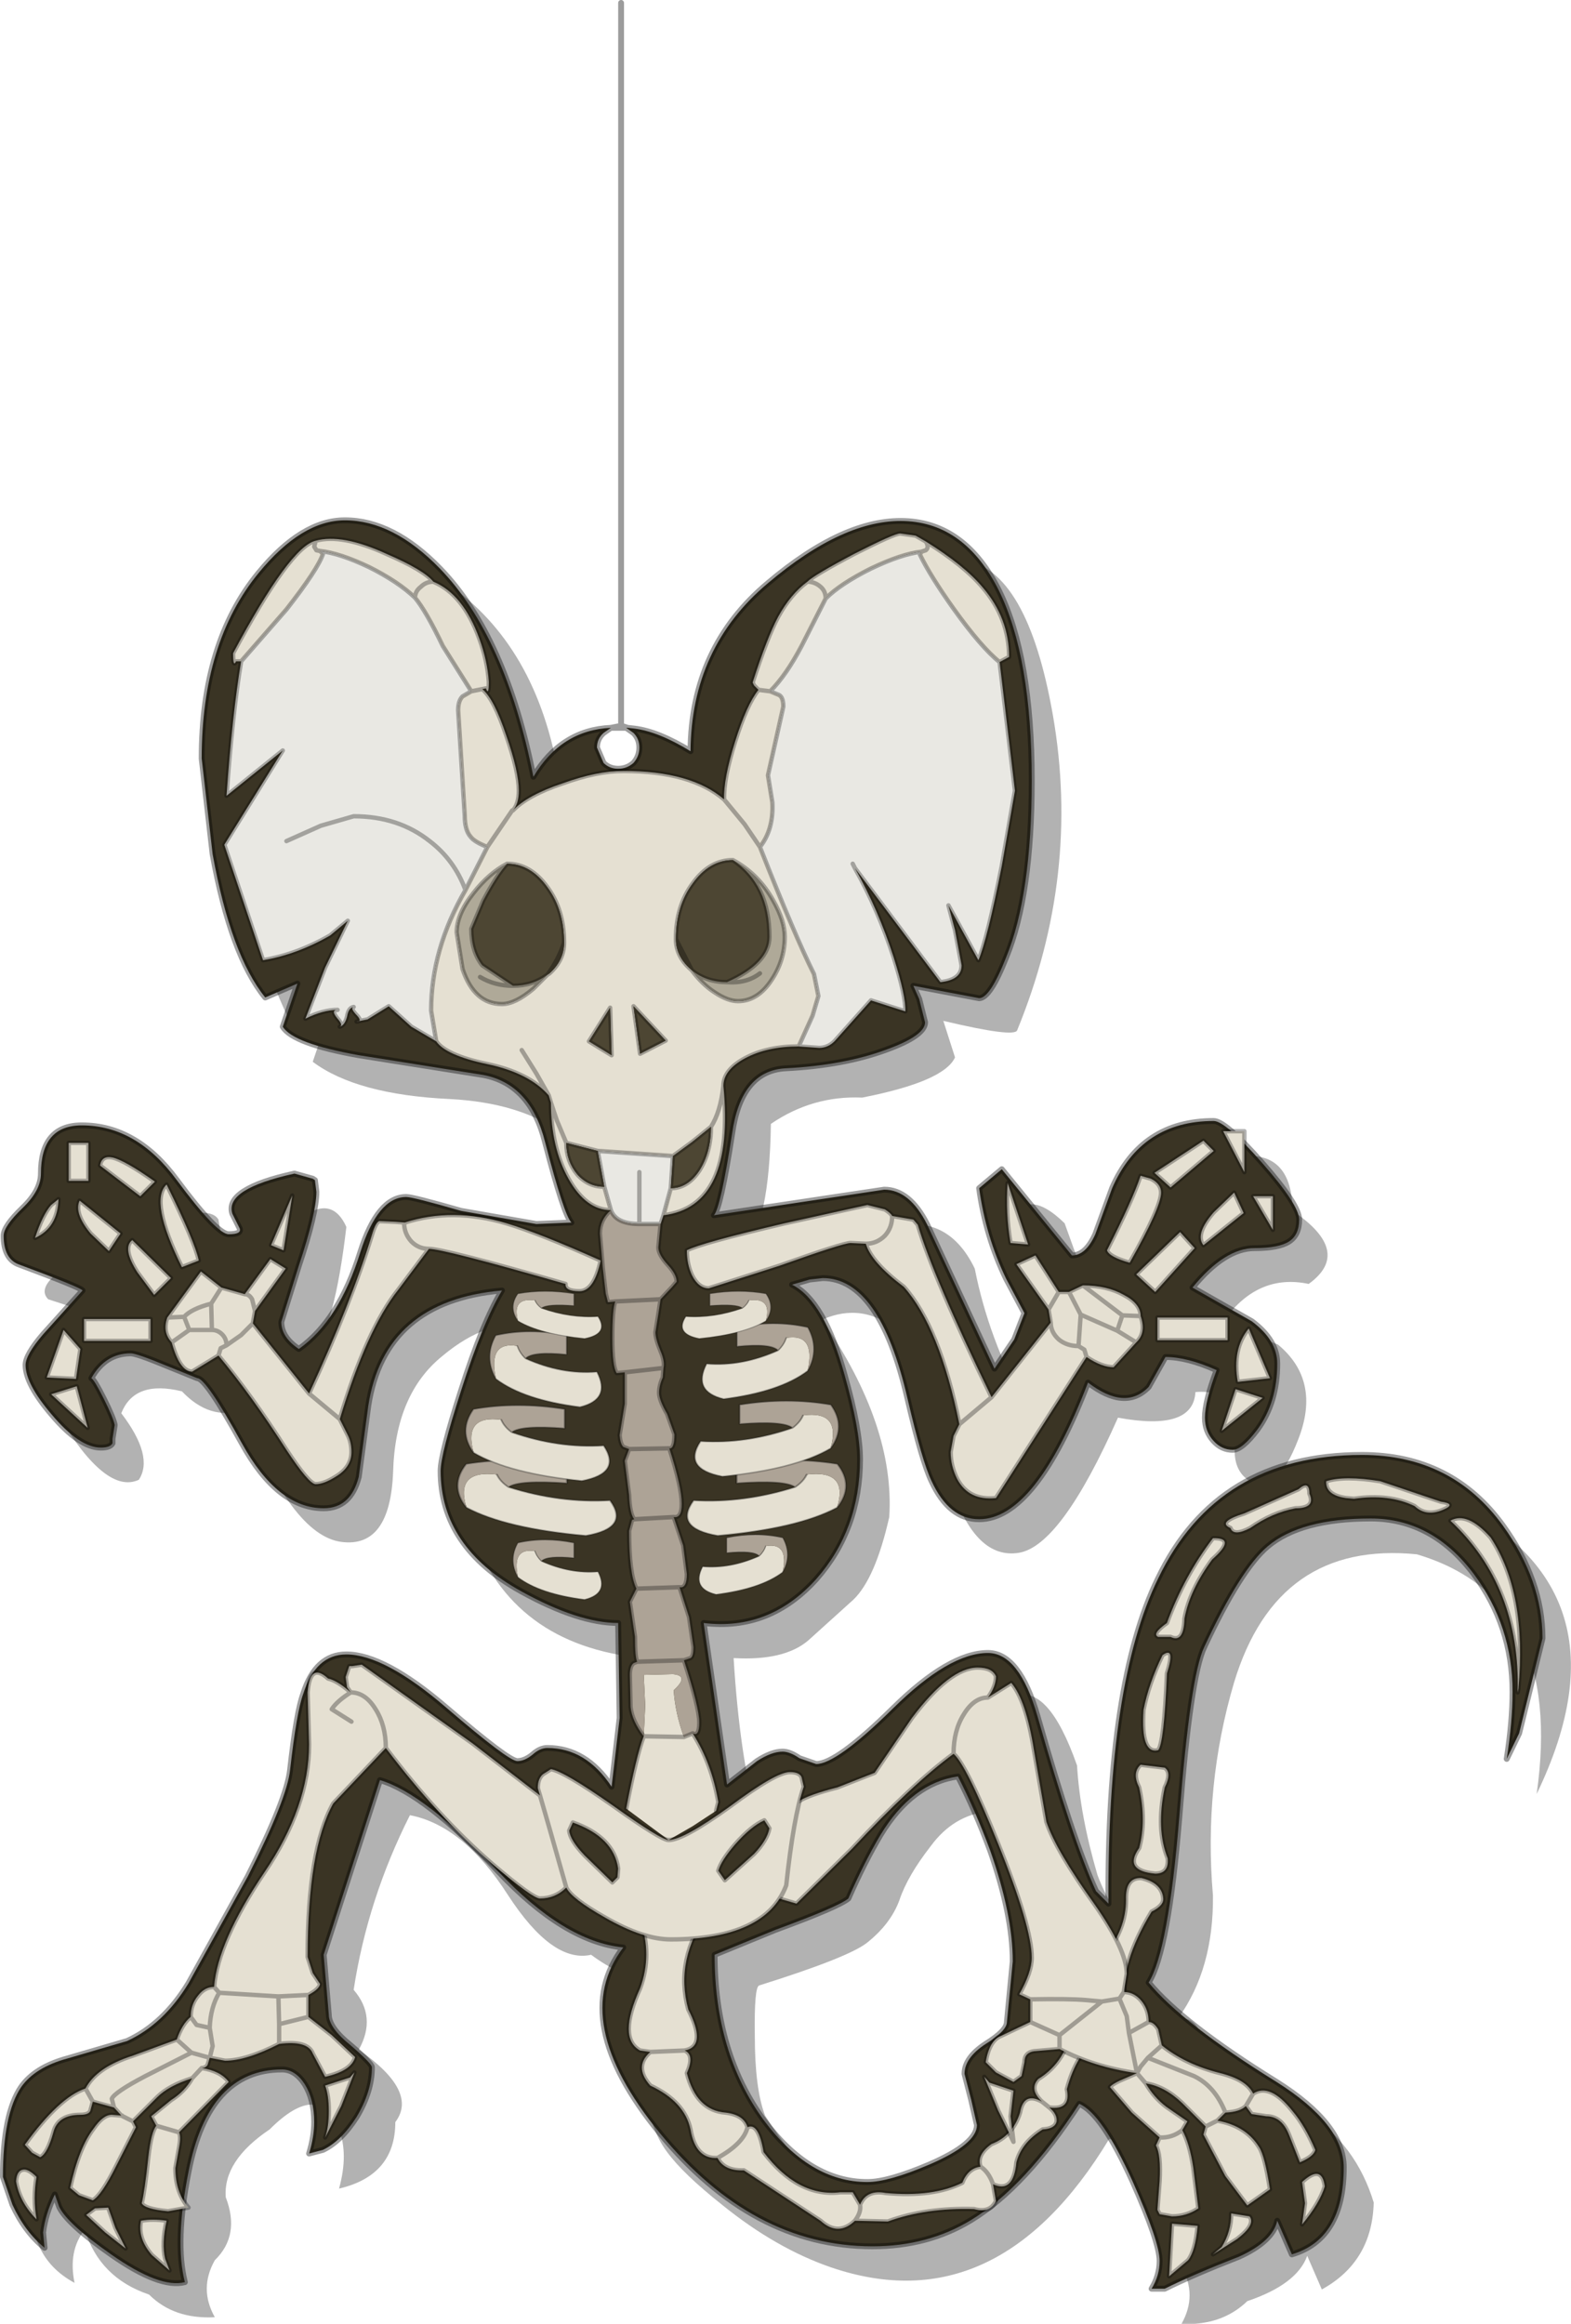 <?xml version="1.0" encoding="UTF-8" standalone="no"?>
<svg xmlns:xlink="http://www.w3.org/1999/xlink" height="159.0px" width="107.5px" xmlns="http://www.w3.org/2000/svg">
  <g transform="matrix(1.0, 0.0, 0.0, 1.0, 42.15, 0.2)">
    <use height="159.0" transform="matrix(1.0, 0.0, 0.0, 1.0, -42.15, -0.2)" width="107.5" xlink:href="#decoration38-shape0"/>
    <use height="15.65" transform="matrix(0.337, 0.0, 0.0, 0.337, -8.7, 90.85)" width="23.0" xlink:href="#decoration38-sprite0"/>
    <use height="15.65" transform="matrix(0.479, 0.0, 0.0, 0.337, -10.922, 99.65)" width="23.0" xlink:href="#decoration38-sprite0"/>
    <use height="15.65" transform="matrix(0.434, 0.0, 0.0, 0.337, -10.365, 95.9)" width="23.0" xlink:href="#decoration38-sprite0"/>
    <use height="15.65" transform="matrix(0.267, 0.0, 0.0, 0.267, -7.09, 105.11)" width="23.0" xlink:href="#decoration38-sprite0"/>
    <use height="15.65" transform="matrix(-0.337, 0.0, 0.0, 0.337, 13.601, 90.299)" width="23.0" xlink:href="#decoration38-sprite0"/>
    <use height="15.65" transform="matrix(-0.479, 0.0, 0.0, 0.337, 15.822, 99.65)" width="23.0" xlink:href="#decoration38-sprite0"/>
    <use height="15.65" transform="matrix(-0.434, 0.0, 0.0, 0.337, 15.315, 95.6)" width="23.0" xlink:href="#decoration38-sprite0"/>
    <use height="15.65" transform="matrix(-0.267, 0.0, 0.0, 0.267, 11.79, 104.76)" width="23.0" xlink:href="#decoration38-sprite0"/>
    <use height="15.65" transform="matrix(0.267, 0.0, 0.0, 0.211, -7.09, 88.118)" width="23.0" xlink:href="#decoration38-sprite0"/>
    <use height="15.65" transform="matrix(-0.267, 0.0, 0.0, 0.211, 10.64, 88.118)" width="23.0" xlink:href="#decoration38-sprite0"/>
    <use height="41.75" transform="matrix(1.0, 0.0, 0.0, 1.0, -41.2, 113.55)" width="54.2" xlink:href="#decoration38-shape2"/>
  </g>
  <defs>
    <g id="decoration38-shape0" transform="matrix(1.0, 0.0, 0.0, 1.0, 42.15, 0.2)">
      <path d="M14.0 41.05 Q17.8 37.25 23.75 38.1 28.15 38.75 29.9 48.75 31.8 59.7 27.45 70.3 27.25 70.8 22.4 69.65 L23.2 72.15 Q22.45 73.8 16.85 74.9 13.45 74.75 10.6 76.7 10.5 83.6 8.75 85.35 14.1 85.15 18.35 83.9 22.6 82.55 24.55 86.6 25.5 91.4 27.95 95.85 29.3 95.25 30.0 92.05 27.7 90.35 26.9 83.5 28.05 80.9 30.7 83.5 L32.25 87.8 Q34.9 89.05 35.65 82.95 37.25 80.25 41.9 79.05 L42.05 79.0 42.95 78.9 Q46.25 78.65 46.3 82.65 50.45 85.45 47.4 87.65 43.85 86.9 41.5 90.3 L45.3 91.8 Q48.25 94.25 46.7 98.25 45.15 102.3 43.3 101.1 41.45 99.85 43.15 95.95 41.2 94.9 39.65 95.05 39.5 97.75 34.35 96.8 30.45 105.6 27.55 106.05 24.65 106.5 23.0 101.7 22.75 96.7 19.35 90.9 16.9 88.85 14.1 90.1 19.1 97.35 18.7 103.6 17.75 107.8 16.25 109.25 L13.15 112.05 Q11.5 113.45 8.05 113.25 8.45 119.85 9.65 124.3 11.6 127.65 18.2 122.25 24.8 116.85 27.2 115.9 29.55 114.9 31.55 120.6 31.75 124.0 32.95 128.1 33.95 130.75 35.75 132.45 35.25 117.95 39.7 109.55 44.0 100.25 55.9 101.95 70.05 107.95 63.0 122.55 64.9 109.15 54.8 106.15 45.25 105.2 42.3 114.9 40.2 122.0 40.85 129.5 40.9 134.5 38.5 137.85 40.1 137.9 40.2 140.05 41.55 142.0 44.2 142.9 L47.3 144.35 Q50.65 146.55 51.85 150.5 51.75 154.55 48.3 156.45 L47.3 154.15 Q46.6 156.1 43.2 157.25 41.75 158.65 39.6 158.8 L38.7 158.8 Q39.8 156.85 38.7 154.9 36.95 153.2 37.95 150.6 36.05 146.7 33.75 146.15 26.1 158.8 14.75 154.95 10.95 153.65 7.25 150.65 4.6 148.55 3.5 147.05 0.95 143.65 2.55 135.45 0.3 135.05 -1.7 133.55 -4.35 134.15 -7.4 129.45 -10.45 124.7 -14.1 124.0 -17.0 129.75 -17.95 135.95 -16.35 137.8 -17.6 140.05 -13.5 142.9 -15.1 145.0 -15.1 148.65 -18.95 149.55 -18.3 147.2 -18.95 145.5 -20.3 142.1 -23.7 145.5 -26.9 147.65 -26.7 150.15 -25.7 152.75 -27.45 154.45 -28.55 156.4 -27.45 158.35 -30.25 158.5 -31.95 156.8 -35.35 155.65 -36.35 152.35 -37.5 153.8 -37.05 156.0 -40.55 154.1 -39.85 149.5 -39.25 148.0 -32.35 141.35 -25.25 134.4 -23.7 131.5 -19.35 123.3 -20.3 120.15 -19.5 114.0 -13.9 115.75 -4.9 123.95 -4.25 122.4 -2.0 120.35 1.75 124.45 2.75 119.25 1.8 113.25 -7.15 112.35 -9.9 104.55 -10.6 97.65 -5.75 90.5 -8.75 89.95 -11.9 92.6 -15.1 95.2 -15.25 100.5 -15.45 105.75 -18.8 105.3 -22.2 104.85 -25.55 96.3 -27.8 97.0 -29.7 95.0 -32.95 94.2 -33.85 96.5 -31.6 99.45 -32.65 101.05 -34.9 102.1 -38.15 96.65 -39.05 94.5 -36.85 92.1 -33.5 90.9 -34.85 90.0 L-38.85 88.7 Q-40.2 87.35 -34.1 84.6 -28.0 81.85 -27.2 83.25 -26.7 87.0 -23.8 86.6 L-22.25 83.75 Q-19.6 81.2 -18.45 83.75 -19.25 90.65 -20.85 92.65 -20.25 94.8 -19.15 94.45 -16.35 92.05 -15.1 86.85 -14.15 82.85 -10.1 84.55 -6.05 86.2 -1.0 85.85 -4.0 83.1 -3.75 77.3 -6.6 75.25 -11.35 75.0 -17.75 74.7 -20.75 72.45 L-19.75 69.5 -21.95 70.45 Q-24.95 64.45 -26.0 57.45 -28.05 43.4 -18.25 38.2 -15.1 36.55 -10.1 40.85 -4.5 45.7 -3.6 55.35 -3.15 54.8 -0.25 53.25 L2.3 51.9 2.45 51.85 Q5.75 51.9 8.45 54.9 10.1 44.95 14.0 41.05 M9.8 135.65 Q9.45 135.75 9.5 139.1 9.5 142.7 10.2 144.55 17.8 156.55 26.75 147.6 26.45 146.85 26.25 145.25 26.05 143.25 26.55 142.55 L27.65 139.7 Q28.6 137.1 29.2 136.4 28.55 129.1 25.45 123.75 23.1 124.0 21.55 126.1 19.95 128.15 19.4 129.8 18.8 131.45 17.15 132.75 15.85 133.75 9.8 135.65" fill="#000000" fill-opacity="0.302" fill-rule="evenodd" stroke="none"/>
      <path d="M0.8 49.6 L1.25 49.65 Q2.9 49.85 5.1 51.2 5.15 44.1 10.4 39.7 15.6 35.3 19.75 35.45 23.9 35.6 26.2 40.2 28.45 44.75 28.45 53.2 28.45 61.05 26.7 65.3 25.6 68.1 24.85 68.1 L20.35 67.25 20.75 68.15 21.15 69.75 Q21.15 70.65 18.55 71.6 15.6 72.7 11.55 72.9 8.55 73.1 7.95 77.35 7.15 82.5 6.7 82.95 L18.35 81.2 Q20.1 81.2 21.3 83.6 L25.9 93.45 27.25 91.45 27.95 89.65 26.7 87.3 Q25.3 84.4 24.85 81.1 L26.4 79.8 31.2 85.7 Q32.15 85.7 32.8 84.25 L33.95 81.1 Q35.95 76.5 40.9 76.5 41.7 76.5 44.2 79.35 46.75 82.25 46.75 83.25 46.75 84.3 46.05 84.75 45.35 85.2 43.7 85.2 41.65 85.2 39.45 87.9 L43.5 90.2 Q45.25 91.5 45.25 93.1 45.25 95.75 43.9 97.6 42.85 99.0 42.2 99.0 41.45 99.0 40.9 98.4 40.3 97.75 40.3 96.8 40.3 95.7 41.1 93.55 39.1 92.65 37.6 92.65 L36.45 94.7 Q34.85 96.35 32.3 94.4 28.7 103.75 24.85 103.75 22.8 103.75 21.6 101.15 20.95 99.8 19.95 95.5 18.05 87.25 14.15 87.25 L13.25 87.35 12.05 87.7 Q14.25 88.8 15.65 93.9 16.7 97.6 16.7 99.65 16.7 104.45 13.7 107.85 10.5 111.4 6.0 110.85 L7.6 121.9 9.65 120.3 Q10.65 119.65 11.4 119.65 11.9 119.65 12.55 120.1 L13.7 120.5 Q15.1 120.5 18.95 116.7 22.8 112.9 25.45 112.9 27.6 112.9 28.85 117.25 31.25 125.7 32.85 129.2 L33.7 130.05 Q33.6 114.95 37.1 107.8 41.15 99.35 51.05 99.35 57.2 99.35 60.7 104.2 63.4 107.95 63.4 111.9 L61.8 118.4 60.95 120.15 Q61.35 117.6 61.35 115.55 61.35 111.05 58.7 107.5 55.85 103.7 51.65 103.7 46.85 103.7 44.6 105.6 42.75 107.15 40.25 112.5 39.3 114.5 38.55 124.1 37.8 133.3 36.45 135.45 38.75 138.25 45.2 142.25 49.8 145.15 49.8 148.1 49.8 153.0 46.25 154.05 L45.25 151.75 Q44.95 153.15 42.65 154.2 39.45 155.45 37.55 156.4 L36.65 156.4 Q37.2 155.5 37.2 154.5 37.2 153.2 35.35 149.05 33.25 144.4 31.7 143.75 28.0 149.45 24.3 151.7 21.35 153.5 17.55 153.5 9.35 153.5 3.0 145.75 -3.3 138.05 0.5 133.05 -3.55 132.65 -8.1 127.8 -13.1 122.5 -16.15 121.6 L-20.0 133.55 -19.65 137.65 Q-19.65 138.55 -18.15 139.75 -16.7 141.0 -16.7 141.25 -16.7 142.9 -17.75 144.65 -18.8 146.3 -20.05 146.9 L-21.0 147.15 Q-20.65 146.0 -20.65 145.0 -20.65 143.45 -21.3 142.4 -21.95 141.4 -22.85 141.4 -27.9 141.4 -29.25 148.4 -30.2 153.2 -29.5 155.95 -31.2 156.4 -34.55 154.05 -37.55 151.95 -38.1 150.8 L-38.4 149.95 Q-39.05 151.3 -39.2 152.55 L-39.1 153.6 Q-40.45 152.5 -41.3 150.65 L-41.95 148.75 Q-41.95 144.45 -40.7 142.6 -39.75 141.25 -37.55 140.65 L-33.45 139.45 Q-30.95 138.3 -29.25 135.5 L-25.2 128.2 Q-22.5 122.85 -22.3 120.9 -21.85 116.9 -21.4 115.7 -20.55 113.0 -18.45 113.0 -15.85 113.0 -11.6 116.65 -7.35 120.3 -6.75 120.3 -6.25 120.3 -5.7 119.85 -5.2 119.4 -4.7 119.4 -2.05 119.4 -0.3 122.05 L0.25 117.35 0.15 110.85 Q-2.55 110.85 -6.45 108.7 -12.0 105.65 -12.0 100.45 -12.0 99.3 -10.6 94.95 -9.1 90.25 -7.8 88.1 -15.85 88.8 -16.95 96.0 L-17.6 100.85 Q-18.15 103.0 -20.0 103.0 -23.15 103.0 -25.6 98.55 -28.05 94.1 -28.65 94.1 L-30.75 93.25 Q-32.8 92.4 -33.2 92.4 -34.95 92.4 -35.9 94.1 -35.7 94.2 -35.05 95.5 -34.4 96.8 -34.3 97.3 L-34.45 98.25 -34.45 98.55 Q-34.6 98.85 -35.25 98.85 -36.7 98.85 -38.6 96.6 -40.4 94.5 -40.4 93.2 -40.4 92.5 -39.2 91.1 L-36.5 88.1 Q-36.6 87.9 -40.9 86.3 -41.9 85.9 -41.9 84.35 -41.9 83.7 -40.6 82.45 -39.35 81.25 -39.35 80.1 -39.35 76.8 -36.55 76.8 -32.8 76.8 -30.05 80.55 -27.3 84.25 -26.5 84.25 -25.6 84.25 -25.75 83.85 L-26.25 82.85 Q-26.8 81.15 -22.0 80.1 L-20.75 80.45 -20.6 80.55 -20.5 81.35 Q-20.5 82.8 -21.7 86.4 L-22.9 90.25 Q-22.9 91.3 -21.7 92.1 -18.95 90.15 -17.5 85.5 -16.3 81.7 -14.35 81.7 -13.9 81.7 -10.6 82.65 L-5.45 83.55 -3.05 83.45 Q-3.55 82.95 -4.85 77.95 -5.85 73.95 -9.1 73.35 L-17.6 72.0 Q-22.1 71.2 -22.8 70.05 L-21.8 67.1 -24.0 68.05 Q-26.35 65.15 -27.6 58.25 L-28.35 51.7 Q-28.35 43.75 -24.45 39.0 -21.5 35.4 -18.55 35.4 -15.25 35.4 -12.05 38.7 -7.55 43.35 -5.65 52.95 -3.75 49.75 -0.35 49.6 L-0.85 49.95 Q-1.3 50.35 -1.3 50.95 L-0.85 52.0 Q-0.45 52.4 0.15 52.4 0.75 52.4 1.2 52.0 1.6 51.55 1.6 50.95 1.6 50.35 1.2 49.95 L0.7 49.6 0.8 49.6 M18.1 125.35 Q17.0 127.2 15.9 129.7 15.25 130.25 10.9 131.85 L6.75 133.55 Q6.75 140.25 10.1 144.85 13.25 149.1 17.2 149.1 18.65 149.1 21.45 147.9 24.7 146.5 24.7 145.2 L24.3 143.45 23.85 141.7 Q23.85 140.6 25.3 139.65 26.75 138.75 26.75 138.15 L27.15 134.0 Q27.15 130.8 25.6 126.4 24.6 123.7 23.4 121.35 20.25 121.8 18.1 125.35" fill="#3a3424" fill-rule="evenodd" stroke="none"/>
      <path d="M0.8 49.6 L1.25 49.65 Q2.9 49.85 5.1 51.2 5.15 44.1 10.4 39.7 15.6 35.3 19.75 35.45 23.9 35.6 26.2 40.2 28.45 44.75 28.45 53.2 28.45 61.05 26.7 65.3 25.6 68.1 24.85 68.1 L20.35 67.25 20.75 68.15 21.15 69.75 Q21.15 70.65 18.55 71.6 15.6 72.7 11.55 72.9 8.55 73.1 7.95 77.35 7.15 82.5 6.7 82.95 L18.35 81.2 Q20.1 81.2 21.3 83.6 L25.9 93.45 27.25 91.45 27.95 89.65 26.7 87.3 Q25.3 84.4 24.85 81.1 L26.4 79.8 31.2 85.7 Q32.15 85.7 32.8 84.25 L33.95 81.1 Q35.95 76.5 40.9 76.5 41.7 76.5 44.2 79.35 46.75 82.25 46.75 83.25 46.75 84.3 46.05 84.75 45.35 85.2 43.7 85.2 41.65 85.2 39.45 87.9 L43.5 90.2 Q45.25 91.5 45.25 93.1 45.25 95.75 43.9 97.6 42.85 99.0 42.2 99.0 41.45 99.0 40.9 98.4 40.3 97.75 40.3 96.8 40.3 95.7 41.1 93.55 39.1 92.65 37.6 92.65 L36.45 94.7 Q34.85 96.35 32.3 94.4 28.7 103.75 24.85 103.75 22.8 103.75 21.6 101.15 20.95 99.8 19.95 95.5 18.05 87.25 14.15 87.25 L13.25 87.35 12.05 87.7 Q14.25 88.8 15.65 93.9 16.7 97.6 16.7 99.65 16.7 104.45 13.7 107.85 10.5 111.4 6.0 110.85 L7.6 121.9 9.65 120.3 Q10.65 119.65 11.4 119.65 11.9 119.65 12.55 120.1 L13.7 120.5 Q15.1 120.5 18.95 116.7 22.8 112.9 25.45 112.9 27.6 112.9 28.85 117.25 31.25 125.7 32.85 129.2 L33.7 130.05 Q33.6 114.95 37.1 107.8 41.15 99.35 51.05 99.35 57.2 99.35 60.7 104.2 63.4 107.95 63.4 111.9 L61.8 118.4 60.95 120.15 Q61.35 117.6 61.35 115.55 61.35 111.05 58.7 107.5 55.85 103.7 51.65 103.7 46.85 103.7 44.6 105.6 42.75 107.15 40.25 112.5 39.3 114.5 38.55 124.1 37.8 133.3 36.45 135.45 38.75 138.25 45.2 142.25 49.8 145.15 49.8 148.1 49.8 153.0 46.25 154.05 L45.25 151.75 Q44.95 153.15 42.65 154.2 39.45 155.45 37.55 156.4 L36.65 156.4 Q37.2 155.5 37.2 154.5 37.2 153.2 35.35 149.05 33.25 144.4 31.7 143.75 28.0 149.45 24.3 151.7 21.35 153.5 17.55 153.5 9.35 153.5 3.0 145.75 -3.3 138.05 0.5 133.05 -3.55 132.65 -8.1 127.8 -13.1 122.5 -16.15 121.6 L-20.0 133.55 -19.65 137.65 Q-19.65 138.55 -18.15 139.75 -16.7 141.0 -16.7 141.25 -16.7 142.9 -17.75 144.65 -18.8 146.3 -20.05 146.9 L-21.0 147.15 Q-20.65 146.0 -20.65 145.0 -20.65 143.45 -21.3 142.4 -21.95 141.4 -22.85 141.4 -27.9 141.4 -29.25 148.4 -30.2 153.2 -29.5 155.95 -31.2 156.4 -34.55 154.05 -37.55 151.95 -38.1 150.8 L-38.4 149.95 Q-39.05 151.3 -39.2 152.55 L-39.1 153.6 Q-40.45 152.5 -41.3 150.65 L-41.95 148.75 Q-41.95 144.45 -40.7 142.6 -39.75 141.25 -37.55 140.65 L-33.45 139.45 Q-30.95 138.3 -29.25 135.5 L-25.2 128.2 Q-22.5 122.85 -22.3 120.9 -21.85 116.9 -21.4 115.7 -20.55 113.0 -18.45 113.0 -15.85 113.0 -11.6 116.65 -7.35 120.3 -6.75 120.3 -6.25 120.3 -5.7 119.85 -5.2 119.4 -4.7 119.4 -2.05 119.4 -0.3 122.05 L0.25 117.35 0.15 110.85 Q-2.55 110.85 -6.45 108.7 -12.0 105.65 -12.0 100.45 -12.0 99.3 -10.6 94.95 -9.1 90.25 -7.8 88.1 -15.85 88.8 -16.95 96.0 L-17.6 100.85 Q-18.15 103.0 -20.0 103.0 -23.15 103.0 -25.6 98.55 -28.05 94.1 -28.65 94.1 L-30.75 93.25 Q-32.8 92.4 -33.2 92.4 -34.95 92.4 -35.9 94.1 -35.7 94.2 -35.05 95.5 -34.4 96.8 -34.3 97.3 L-34.45 98.25 -34.45 98.55 Q-34.6 98.85 -35.25 98.85 -36.7 98.85 -38.6 96.6 -40.4 94.5 -40.4 93.2 -40.4 92.5 -39.2 91.1 L-36.5 88.1 Q-36.6 87.9 -40.9 86.3 -41.9 85.9 -41.9 84.35 -41.9 83.7 -40.6 82.45 -39.35 81.25 -39.35 80.1 -39.35 76.8 -36.55 76.8 -32.8 76.8 -30.05 80.55 -27.3 84.25 -26.5 84.25 -25.6 84.25 -25.75 83.85 L-26.25 82.85 Q-26.8 81.15 -22.0 80.1 L-20.75 80.45 -20.6 80.55 -20.5 81.35 Q-20.5 82.8 -21.7 86.4 L-22.9 90.25 Q-22.9 91.3 -21.7 92.1 -18.95 90.15 -17.5 85.5 -16.3 81.7 -14.35 81.7 -13.9 81.7 -10.6 82.65 L-5.45 83.55 -3.05 83.45 Q-3.55 82.95 -4.85 77.95 -5.85 73.95 -9.1 73.35 L-17.6 72.0 Q-22.1 71.2 -22.8 70.05 L-21.8 67.1 -24.0 68.05 Q-26.35 65.15 -27.6 58.25 L-28.35 51.7 Q-28.35 43.75 -24.45 39.0 -21.5 35.4 -18.55 35.4 -15.25 35.4 -12.05 38.7 -7.55 43.35 -5.65 52.95 -3.75 49.75 -0.35 49.6 L0.15 49.5 0.7 49.6 0.8 49.6 0.35 49.45 0.35 0.0 M-0.35 49.6 L-0.85 49.95 Q-1.3 50.35 -1.3 50.95 L-0.85 52.0 Q-0.45 52.4 0.15 52.4 0.75 52.4 1.2 52.0 1.6 51.55 1.6 50.95 1.6 50.35 1.2 49.95 L0.7 49.6 -0.35 49.6 M18.1 125.35 Q20.25 121.8 23.4 121.35 24.6 123.7 25.6 126.4 27.15 130.8 27.15 134.0 L26.75 138.15 Q26.75 138.75 25.3 139.65 23.85 140.6 23.85 141.7 L24.3 143.45 24.7 145.2 Q24.7 146.5 21.45 147.9 18.65 149.1 17.2 149.1 13.25 149.1 10.1 144.85 6.75 140.25 6.75 133.55 L10.9 131.85 Q15.25 130.25 15.9 129.7 17.0 127.2 18.1 125.35" fill="none" stroke="#000000" stroke-linecap="round" stroke-linejoin="round" stroke-opacity="0.388" stroke-width="0.4"/>
      <path d="M61.7 115.6 Q61.9 108.35 57.1 103.85 58.25 103.2 59.85 105.0 62.35 108.8 61.75 115.35 L61.7 115.6 M56.6 103.1 Q55.45 103.6 54.65 102.85 52.9 102.0 50.5 102.35 L49.95 102.3 Q48.55 102.1 48.6 101.15 49.85 100.75 52.3 101.15 L56.45 102.55 Q57.55 102.7 56.6 103.1 M46.5 103.0 Q44.9 103.3 43.4 104.35 42.25 104.95 42.05 104.35 41.1 103.95 43.0 103.35 L46.7 101.7 Q47.45 101.05 47.45 102.0 47.9 103.0 46.5 103.0 M40.8 106.5 Q39.25 108.6 38.9 110.55 38.85 112.25 37.95 111.8 L37.1 111.8 Q36.65 111.6 37.7 110.85 38.9 107.6 40.85 105.05 42.5 105.0 40.8 106.5 M35.9 120.55 L37.55 120.75 Q38.05 121.1 37.55 122.1 36.95 124.95 37.75 126.95 37.85 128.0 36.9 128.0 34.7 127.8 35.8 126.25 36.3 124.4 35.8 122.1 35.3 121.1 35.9 120.55 M36.1 116.8 Q36.45 115.0 37.4 113.05 38.3 112.4 37.7 114.3 37.5 119.1 37.1 119.55 35.9 119.85 36.1 116.8 M1.65 131.15 L6.35 130.6 Q4.0 133.85 4.95 137.3 6.15 139.65 4.9 140.05 L4.7 140.1 Q5.4 140.4 4.85 141.65 5.5 144.2 7.5 144.35 8.75 144.5 9.0 145.35 9.75 145.0 10.1 147.05 12.45 150.15 15.35 149.8 L16.2 149.8 16.7 150.65 Q17.15 149.6 18.45 149.85 21.7 150.15 23.7 149.15 24.1 148.15 24.95 148.05 24.65 147.25 25.7 146.5 27.15 145.95 27.65 144.35 27.9 142.9 29.15 143.6 28.25 142.75 28.9 142.05 30.85 140.85 31.25 138.3 L33.0 139.25 Q31.5 140.3 30.85 142.75 31.15 144.2 29.65 144.0 30.2 144.45 30.15 144.95 30.05 145.45 29.2 145.5 27.75 146.4 27.4 147.75 27.2 149.9 25.8 149.25 L26.0 150.4 Q25.6 151.25 24.5 150.95 21.2 150.85 18.6 151.8 L16.35 151.75 Q15.2 152.85 14.0 151.75 L8.75 148.3 Q7.4 148.35 6.95 147.45 5.45 147.55 5.1 145.5 4.7 143.6 2.35 142.5 1.2 141.2 2.35 140.2 L1.65 140.1 Q0.1 139.25 1.65 135.85 2.5 133.55 1.65 131.15 M9.0 145.35 Q8.75 146.45 6.95 147.45 8.75 146.45 9.0 145.35 M4.7 140.1 L2.35 140.2 4.7 140.1 M36.65 130.6 Q34.45 134.25 34.85 136.65 L33.45 133.6 Q34.9 131.8 34.9 129.8 34.85 128.25 35.95 128.3 37.4 128.65 37.45 129.75 37.45 130.2 36.65 130.6 M25.8 149.25 Q25.5 148.4 24.95 148.05 25.5 148.4 25.8 149.25 M16.7 150.65 Q16.8 151.15 16.35 151.75 16.8 151.15 16.7 150.65 M29.15 143.6 L29.65 144.0 29.15 143.6" fill="#e5e0d2" fill-rule="evenodd" stroke="none"/>
      <path d="M61.7 115.6 Q61.9 108.35 57.1 103.85 58.25 103.2 59.85 105.0 62.35 108.8 61.75 115.35 L61.7 115.6 M56.6 103.1 Q57.55 102.7 56.45 102.55 L52.3 101.15 Q49.85 100.75 48.6 101.15 48.55 102.1 49.95 102.3 L50.5 102.35 Q52.9 102.0 54.65 102.85 55.45 103.6 56.6 103.1 M46.5 103.0 Q44.9 103.3 43.4 104.35 42.25 104.95 42.05 104.35 41.1 103.95 43.0 103.35 L46.7 101.7 Q47.45 101.05 47.45 102.0 47.9 103.0 46.5 103.0 M40.8 106.5 Q39.25 108.6 38.9 110.55 38.85 112.25 37.95 111.8 L37.1 111.8 Q36.65 111.6 37.7 110.85 38.9 107.6 40.85 105.05 42.5 105.0 40.8 106.5 M36.1 116.8 Q35.9 119.85 37.1 119.55 37.5 119.1 37.7 114.3 38.3 112.4 37.4 113.05 36.45 115.0 36.1 116.8 M35.9 120.55 Q35.3 121.1 35.8 122.1 36.3 124.4 35.8 126.25 34.7 127.8 36.9 128.0 37.85 128.0 37.75 126.95 36.95 124.95 37.55 122.1 38.05 121.1 37.55 120.75 L35.9 120.55 M1.65 131.15 L6.35 130.6 Q4.0 133.85 4.95 137.3 6.15 139.65 4.9 140.05 L4.7 140.1 Q5.4 140.4 4.85 141.65 5.5 144.2 7.5 144.35 8.75 144.5 9.0 145.35 9.75 145.0 10.1 147.05 12.45 150.15 15.35 149.8 L16.2 149.8 16.7 150.65 Q17.15 149.6 18.45 149.85 21.7 150.15 23.7 149.15 24.1 148.15 24.95 148.05 24.65 147.25 25.7 146.5 27.15 145.95 27.65 144.35 27.9 142.9 29.15 143.6 28.25 142.75 28.9 142.05 30.85 140.85 31.25 138.3 L33.0 139.25 Q31.5 140.3 30.85 142.75 31.15 144.2 29.65 144.0 30.2 144.45 30.15 144.95 30.05 145.45 29.2 145.5 27.75 146.4 27.4 147.75 27.2 149.9 25.8 149.25 L26.0 150.4 Q25.6 151.25 24.5 150.95 21.2 150.85 18.6 151.8 L16.35 151.75 Q15.2 152.85 14.0 151.75 L8.75 148.3 Q7.4 148.35 6.95 147.45 5.45 147.55 5.1 145.5 4.7 143.6 2.35 142.5 1.2 141.2 2.35 140.2 L1.65 140.1 Q0.1 139.25 1.65 135.85 2.5 133.55 1.65 131.15 M2.35 140.2 L4.7 140.1 M6.95 147.45 Q8.75 146.45 9.0 145.35 M36.65 130.6 Q34.45 134.25 34.85 136.65 L33.45 133.6 Q34.9 131.8 34.9 129.8 34.85 128.25 35.95 128.3 37.4 128.65 37.45 129.75 37.45 130.2 36.65 130.6 M29.65 144.0 L29.15 143.6 M16.35 151.75 Q16.8 151.15 16.7 150.65 M24.95 148.05 Q25.5 148.4 25.8 149.25" fill="none" stroke="#000000" stroke-linecap="round" stroke-linejoin="round" stroke-opacity="0.302" stroke-width="0.3"/>
      <path d="M9.75 47.0 L9.45 46.7 9.35 46.5 Q10.35 43.4 11.1 42.0 11.95 40.45 13.1 39.6 13.6 39.6 14.0 39.95 14.35 40.25 14.35 40.75 14.35 40.25 14.0 39.95 13.6 39.6 13.1 39.6 13.55 39.15 16.3 37.7 19.05 36.3 19.45 36.3 L20.5 36.45 21.2 36.85 Q23.85 38.5 25.1 40.0 26.9 42.1 26.9 44.75 L26.25 45.1 Q25.0 44.1 23.1 41.45 21.5 39.2 20.8 37.75 L20.9 37.55 Q19.55 37.7 17.45 38.7 15.35 39.75 14.35 40.75 L12.7 44.0 Q11.65 46.0 10.55 47.1 L9.75 47.0 10.55 47.1 11.15 47.35 Q11.45 47.5 11.45 48.15 L10.4 52.85 10.7 54.7 Q10.8 56.55 9.85 57.75 L8.8 56.2 7.4 54.5 8.8 56.2 9.85 57.75 Q12.25 63.85 13.55 66.45 L13.85 67.95 13.45 69.3 12.5 71.4 Q10.35 71.4 8.85 72.2 7.35 73.0 7.35 74.1 8.15 82.35 3.25 82.95 L3.75 81.1 Q4.9 81.1 5.7 79.9 6.5 78.65 6.5 76.9 L5.2 77.95 3.9 78.9 -1.25 78.55 -3.4 78.0 Q-3.4 79.25 -2.65 80.15 -1.9 81.0 -0.8 81.0 L-0.35 82.6 Q-2.05 82.6 -3.25 80.45 -4.45 78.3 -4.45 75.25 L-4.6 74.75 Q-5.95 73.2 -8.85 72.6 -11.65 72.0 -12.3 71.05 L-12.65 68.95 Q-12.65 64.75 -10.3 60.7 L-8.8 57.75 Q-9.7 57.4 -9.95 57.05 -10.35 56.6 -10.35 55.6 L-10.8 48.4 Q-10.8 47.75 -10.5 47.45 L-9.9 47.1 -11.85 44.0 Q-13.0 41.6 -13.75 40.7 -14.9 39.6 -16.9 38.6 -18.9 37.65 -20.25 37.5 L-20.05 37.7 Q-20.4 38.75 -22.55 41.5 L-25.65 45.05 -26.0 45.05 Q-26.2 45.5 -26.2 44.5 -22.3 37.2 -20.55 36.8 -18.75 36.3 -15.7 37.7 -13.15 38.8 -12.5 39.6 -10.45 40.45 -9.35 43.5 -8.8 45.0 -8.7 46.45 -8.7 47.45 -8.9 46.9 L-9.15 46.95 Q-8.35 47.6 -7.5 50.15 -6.65 52.6 -6.65 53.9 -6.65 54.8 -7.05 55.25 -6.05 54.2 -3.65 53.4 -1.3 52.55 0.5 52.55 5.15 52.55 7.4 54.5 7.35 53.1 8.15 50.55 8.95 48.0 9.75 47.0 M5.25 118.4 Q6.55 120.45 7.0 123.1 L6.85 123.7 5.25 124.75 3.6 125.7 0.7 123.55 Q1.4 119.9 1.9 118.6 L2.0 116.5 1.9 114.4 3.9 114.35 Q5.05 114.45 3.95 115.45 4.05 117.0 4.65 118.65 L5.25 118.4 M20.9 37.55 L21.2 37.45 Q21.45 37.25 21.2 36.85 21.45 37.25 21.2 37.45 L20.9 37.55 M8.0 58.65 Q6.4 58.65 5.25 60.25 4.1 61.8 4.1 64.05 4.1 65.25 5.15 66.15 L5.2 66.2 Q5.9 67.15 6.75 67.7 7.65 68.3 8.35 68.3 9.7 68.3 10.65 66.85 11.55 65.5 11.55 63.9 11.55 62.8 10.75 61.4 9.75 59.6 8.0 58.65 M1.2 68.65 L1.65 71.9 3.4 71.0 1.2 68.65 M18.9 83.0 L20.35 83.25 20.65 83.6 Q21.7 87.15 25.7 95.4 L29.75 90.3 29.6 89.4 27.4 86.3 28.7 85.7 30.3 88.2 31.0 88.2 31.95 87.75 Q33.6 87.75 34.75 88.4 35.9 89.0 35.9 89.85 36.3 91.0 35.6 91.65 L34.05 93.35 Q33.25 93.35 32.2 92.65 L26.0 102.3 Q24.15 102.5 23.35 101.0 22.9 100.1 22.9 99.15 L23.1 98.05 23.5 97.25 Q22.15 90.6 19.7 87.85 17.45 86.15 17.1 84.9 L16.05 84.85 Q15.55 84.85 11.2 86.4 L6.35 87.95 Q5.65 87.95 5.2 87.05 4.85 86.3 4.85 85.35 5.8 84.85 11.55 83.5 L17.2 82.25 18.4 82.55 Q18.8 82.8 18.9 83.0 18.9 83.8 18.4 84.35 17.85 84.9 17.1 84.9 17.85 84.9 18.4 84.35 18.9 83.8 18.9 83.0 M7.35 74.1 Q7.15 75.9 6.5 76.9 7.15 75.9 7.35 74.1 M-4.45 75.25 L-4.05 76.45 -3.4 78.0 -4.05 76.45 -4.45 75.25 M36.85 80.05 L40.2 77.85 40.9 78.55 37.95 81.05 36.85 80.05 M33.6 85.35 Q35.35 81.9 35.9 80.25 L36.6 80.45 Q37.3 80.8 37.3 81.4 37.3 82.4 35.15 86.2 33.75 85.8 33.6 85.35 M38.6 84.1 L39.6 85.2 36.9 88.2 35.6 87.0 38.6 84.1 M27.0 84.85 Q26.65 82.8 26.8 80.75 L28.2 84.95 27.0 84.85 M31.0 88.2 L31.8 89.75 31.65 91.9 Q30.85 91.9 30.3 91.45 29.75 90.95 29.75 90.3 29.75 90.95 30.3 91.45 30.85 91.9 31.65 91.9 L31.8 89.75 31.0 88.2 M30.3 88.2 L29.6 89.4 30.3 88.2 M25.7 95.4 L23.5 97.25 25.7 95.4 M37.05 91.5 L37.05 89.95 41.85 89.95 41.85 91.5 37.05 91.5 M31.8 89.75 L34.3 90.85 34.65 89.8 35.9 89.85 34.65 89.8 34.3 90.85 35.6 91.65 34.3 90.85 31.8 89.75 M34.65 89.8 L31.95 87.75 34.65 89.8 M31.65 91.9 L32.05 92.15 32.2 92.65 32.05 92.15 31.65 91.9 M41.55 77.2 L43.0 77.2 43.0 80.0 41.55 77.2 M44.95 83.95 L43.6 81.65 44.95 81.65 44.95 83.95 M42.3 81.4 L42.95 82.8 40.2 85.0 Q39.6 84.25 40.9 82.75 L42.3 81.4 M43.3 90.7 L44.75 94.1 42.55 94.35 Q42.15 92.1 43.3 90.7 M41.45 97.7 L42.4 94.85 44.25 95.45 41.45 97.7 M41.7 144.35 L41.15 144.9 40.35 145.3 41.15 144.9 Q43.1 145.25 44.0 146.7 44.4 147.3 44.75 149.6 L43.2 150.7 41.7 148.7 40.2 145.85 40.35 145.3 38.75 143.7 Q37.55 142.55 36.25 142.35 L35.65 141.65 35.9 141.2 36.4 140.6 39.55 141.85 Q41.0 142.55 41.7 144.35 41.0 142.55 39.55 141.85 L36.4 140.6 35.9 141.2 35.65 141.65 36.25 142.35 Q36.8 143.3 37.65 143.95 L39.1 144.95 38.75 145.55 Q38.05 146.1 37.2 146.05 38.05 146.1 38.75 145.55 39.25 146.45 39.5 148.1 L39.85 150.9 Q39.05 151.45 38.05 151.45 L37.2 151.3 37.05 151.0 37.2 149.05 Q37.3 147.2 36.95 146.6 L37.2 146.05 35.3 144.35 33.8 142.6 Q34.0 142.35 34.85 142.0 L35.65 141.65 35.1 138.9 35.65 141.65 Q32.75 141.25 30.35 140.0 L28.6 140.15 Q27.95 140.25 27.95 140.9 L27.75 141.85 27.2 142.25 26.0 141.6 25.3 140.9 Q25.55 139.4 26.35 139.1 L28.35 138.15 28.35 136.6 27.6 136.25 Q28.45 134.75 28.45 133.75 28.45 131.65 26.15 125.95 23.95 120.5 23.1 119.8 20.3 121.85 16.15 126.3 L12.35 130.05 11.15 129.7 10.7 129.3 11.0 128.4 Q10.8 126.8 12.5 123.05 13.2 122.6 15.15 122.1 L17.7 121.1 20.25 117.35 Q22.85 113.9 24.75 113.9 25.75 113.9 26.0 114.5 26.0 115.2 25.45 115.95 24.5 115.95 23.8 117.1 23.1 118.2 23.1 119.8 23.1 118.2 23.8 117.1 24.5 115.95 25.45 115.95 L27.05 114.95 Q28.05 116.1 28.6 119.55 L29.45 124.45 Q30.1 126.4 32.75 130.1 34.95 133.25 34.95 134.85 L34.75 136.1 Q35.45 136.1 35.95 136.7 36.45 137.3 36.45 138.15 36.8 138.15 37.1 138.65 L37.35 139.75 Q38.95 141.05 41.35 141.65 43.15 142.1 43.6 143.05 L43.1 143.9 43.6 143.05 Q44.75 142.3 46.3 144.25 47.15 145.25 47.85 146.9 47.75 147.35 46.8 147.75 L46.05 145.85 Q45.55 144.6 44.5 144.6 L43.5 144.45 43.1 143.9 Q42.7 144.3 41.7 144.35 M36.4 140.6 L37.35 139.75 36.4 140.6 M1.9 118.6 L4.65 118.65 1.9 118.6 M33.25 136.75 L30.35 139.05 28.35 138.15 30.35 139.05 33.25 136.75 32.15 136.65 Q31.0 136.55 28.35 136.6 31.0 136.55 32.15 136.65 L33.25 136.75 34.45 136.55 34.75 136.1 34.45 136.55 33.25 136.75 M30.35 139.05 L30.35 140.0 30.35 139.05 M27.2 142.85 L27.0 144.6 27.2 146.35 26.15 144.2 25.2 141.9 25.55 142.3 27.2 142.85 M36.45 138.15 L35.1 138.9 34.95 137.75 34.45 136.55 34.95 137.75 35.1 138.9 36.45 138.15 M38.05 151.95 L39.8 152.1 Q39.65 153.8 39.15 154.45 L37.85 155.55 38.05 151.95 M47.15 150.55 L46.95 149.1 Q48.3 147.85 48.5 149.4 48.15 150.55 46.95 152.0 L47.15 150.55 M42.1 151.25 L43.35 151.45 Q43.8 152.0 42.5 153.0 L40.85 154.05 41.45 153.55 Q42.1 152.5 42.1 151.25 M-12.5 39.6 Q-13.0 39.6 -13.35 39.95 -13.75 40.25 -13.75 40.7 -13.75 40.25 -13.35 39.95 -13.0 39.6 -12.5 39.6 M-20.55 36.8 L-20.65 37.2 -20.5 37.45 -20.25 37.5 -20.5 37.45 -20.65 37.2 -20.55 36.8 M-9.15 46.95 L-9.9 47.1 -9.15 46.95 M-7.05 55.25 L-7.1 55.25 -8.8 57.75 -7.1 55.25 -7.05 55.25 M-7.45 58.9 Q-8.7 59.55 -9.75 60.9 -10.9 62.35 -10.9 63.6 L-10.5 66.1 Q-9.7 68.5 -7.8 68.5 -6.9 68.5 -5.65 67.45 L-4.7 66.5 -4.55 66.4 Q-3.55 65.5 -3.55 64.3 -3.55 62.05 -4.7 60.5 -5.85 58.9 -7.45 58.9 M-6.45 71.65 L-5.45 73.25 -4.6 74.75 -5.45 73.25 -6.45 71.65 M-1.85 71.05 L-0.3 72.0 -0.4 68.75 -1.85 71.05 M-28.55 86.05 L-29.7 86.5 Q-31.95 81.95 -30.75 80.85 -28.8 84.8 -28.55 86.05 M-22.6 86.6 L-24.7 89.5 -24.85 90.35 -21.0 95.15 Q-18.15 89.0 -16.7 84.3 -16.45 83.45 -16.2 83.35 L-15.1 83.4 -14.45 83.45 Q-11.2 82.4 -7.5 83.5 -5.3 84.15 -1.05 86.05 -1.5 88.15 -2.5 88.15 -3.5 88.15 -3.45 87.65 -11.8 85.25 -12.8 85.25 L-14.9 88.05 Q-17.05 90.75 -18.9 96.9 L-18.35 98.0 Q-18.1 98.5 -18.1 99.15 -18.1 100.2 -19.2 100.85 -20.0 101.35 -20.55 101.35 -21.0 101.35 -22.55 99.0 -24.95 95.25 -27.2 92.55 L-29.0 93.65 Q-29.85 93.65 -30.4 91.65 -31.05 90.95 -30.7 89.95 L-28.4 86.8 -27.0 87.9 -25.4 88.35 -23.65 85.95 -22.6 86.6 M-22.75 85.35 L-23.6 85.0 -22.15 81.6 -22.75 85.35 M-35.3 79.55 Q-35.2 78.85 -34.45 79.0 -33.6 79.2 -31.55 80.65 L-32.55 81.65 -35.3 79.55 M-36.1 78.0 L-36.1 80.6 -37.45 80.6 -37.45 78.0 -36.1 78.0 M-38.65 82.25 L-38.15 81.85 Q-38.2 83.8 -39.75 84.5 -39.25 82.95 -38.65 82.25 M-36.7 81.95 L-33.9 84.2 -34.7 85.4 -35.95 84.2 Q-37.1 82.8 -36.7 81.95 M-31.6 88.4 L-32.75 86.85 Q-33.8 85.2 -33.1 84.65 L-30.45 87.25 -31.6 88.4 M-36.15 97.5 L-38.65 95.2 -36.9 94.65 -36.15 97.5 M-37.8 90.8 L-36.65 92.1 -36.95 94.15 -38.95 94.05 -37.8 90.8 M-31.85 90.05 L-31.85 91.55 -36.4 91.55 -36.4 90.05 -31.85 90.05 M-29.2 90.8 L-27.65 90.8 -27.7 89.0 -27.0 87.9 -27.7 89.0 -27.65 90.8 Q-27.25 90.8 -26.95 91.1 -26.65 91.4 -26.65 91.85 L-25.65 91.15 -24.85 90.35 -25.65 91.15 -26.65 91.85 Q-26.65 91.4 -26.95 91.1 -27.25 90.8 -27.65 90.8 L-29.2 90.8 -30.4 91.65 -29.2 90.8 -29.55 89.9 -30.7 89.95 -29.55 89.9 -29.2 90.8 M-27.7 89.0 Q-29.05 89.35 -29.55 89.9 -29.05 89.35 -27.7 89.0 M-26.65 91.85 L-27.05 92.05 -27.2 92.55 -27.05 92.05 -26.65 91.85 M-24.7 89.5 L-24.9 88.7 Q-25.1 88.35 -25.4 88.35 -25.1 88.35 -24.9 88.7 L-24.7 89.5 M-18.9 96.9 L-21.0 95.15 -18.9 96.9 M-12.8 85.25 Q-13.5 85.25 -14.0 84.75 -14.5 84.2 -14.5 83.45 L-14.45 83.45 -14.4 83.45 -14.45 83.45 -14.5 83.45 -14.4 83.45 -14.5 83.45 Q-14.5 84.2 -14.0 84.75 -13.5 85.25 -12.8 85.25" fill="#e5e0d2" fill-rule="evenodd" stroke="none"/>
      <path d="M10.55 47.1 Q11.65 46.0 12.7 44.0 L14.35 40.75 Q15.35 39.75 17.45 38.7 19.55 37.7 20.9 37.55 L20.8 37.75 Q21.5 39.2 23.1 41.45 25.0 44.1 26.25 45.1 L27.3 53.9 26.4 59.05 Q25.4 64.1 24.8 65.5 L22.75 61.75 23.2 63.45 23.65 65.85 Q23.65 66.85 22.2 67.0 L16.35 59.2 Q17.95 62.05 19.0 65.3 19.85 68.0 19.8 69.0 L17.45 68.25 14.95 71.05 Q14.5 71.5 13.9 71.5 L12.5 71.4 13.45 69.3 13.85 67.95 13.55 66.45 Q12.25 63.85 9.85 57.75 10.8 56.55 10.7 54.7 L10.4 52.85 11.45 48.15 Q11.45 47.5 11.15 47.35 L10.55 47.1 M3.25 82.95 L3.05 83.55 1.6 83.55 Q0.0 83.55 -0.35 82.6 L-0.8 81.0 -1.25 78.55 3.9 78.9 3.75 81.1 3.25 82.95 M-12.3 71.05 L-14.0 70.05 -15.55 68.65 -17.0 69.55 -17.75 69.7 Q-17.3 69.7 -17.8 69.2 -18.2 68.75 -17.95 68.7 -18.3 68.75 -18.4 69.35 -18.55 69.95 -18.9 70.05 -18.65 69.95 -19.05 69.5 -19.55 68.9 -19.05 68.9 -20.05 68.9 -21.25 69.5 L-19.9 66.0 -18.35 62.8 -19.55 63.8 Q-21.8 65.1 -24.15 65.5 L-26.8 57.6 -22.8 51.15 -26.65 54.25 Q-26.25 48.65 -25.65 45.05 L-22.55 41.5 Q-20.4 38.75 -20.05 37.7 L-20.25 37.5 Q-18.9 37.65 -16.9 38.6 -14.9 39.6 -13.75 40.7 -13.0 41.6 -11.85 44.0 L-9.9 47.1 -10.5 47.45 Q-10.8 47.75 -10.8 48.4 L-10.35 55.6 Q-10.35 56.6 -9.95 57.05 -9.7 57.4 -8.8 57.75 L-10.3 60.7 Q-12.65 64.75 -12.65 68.95 L-12.3 71.05 M16.2 58.9 L16.35 59.2 16.2 58.9 M1.6 83.55 L1.6 80.0 1.6 83.55 M-10.3 60.7 Q-11.05 58.65 -12.75 57.35 -14.9 55.65 -17.95 55.65 L-20.2 56.3 -22.55 57.35 -20.2 56.3 -17.95 55.65 Q-14.9 55.65 -12.75 57.35 -11.05 58.65 -10.3 60.7" fill="#e9e8e3" fill-rule="evenodd" stroke="none"/>
      <path d="M4.1 64.05 Q4.1 61.8 5.25 60.25 6.4 58.65 8.0 58.65 10.5 60.3 10.5 63.9 10.5 65.7 7.6 67.0 6.2 67.0 5.2 66.2 L5.15 66.15 Q4.1 65.25 4.1 64.05 L5.2 66.2 4.1 64.05 M1.2 68.65 L3.4 71.0 1.65 71.9 1.2 68.65 M6.5 76.9 Q6.5 78.65 5.7 79.9 4.9 81.1 3.75 81.1 L3.9 78.9 5.2 77.95 6.5 76.9 M-0.8 81.0 Q-1.9 81.0 -2.65 80.15 -3.4 79.25 -3.4 78.0 L-1.25 78.55 -0.8 81.0 M-7.45 58.9 Q-5.85 58.9 -4.7 60.5 -3.55 62.05 -3.55 64.3 -3.55 65.5 -4.55 66.4 L-4.7 66.5 Q-3.95 65.5 -3.55 64.3 -3.95 65.5 -4.7 66.5 -5.7 67.25 -7.05 67.25 L-9.15 65.85 Q-9.9 64.9 -9.9 63.35 L-9.1 61.45 Q-8.15 59.65 -7.45 58.9 M-1.85 71.05 L-0.4 68.75 -0.3 72.0 -1.85 71.05" fill="#4d4633" fill-rule="evenodd" stroke="none"/>
      <path d="M5.2 66.2 Q6.2 67.0 7.6 67.0 10.5 65.7 10.5 63.9 10.5 60.3 8.0 58.65 9.75 59.6 10.75 61.4 11.55 62.8 11.55 63.9 11.55 65.5 10.65 66.85 9.7 68.3 8.35 68.3 7.65 68.3 6.75 67.7 5.9 67.15 5.2 66.2 M7.6 67.0 Q8.95 67.1 9.85 66.4 8.95 67.1 7.6 67.0 M-4.7 66.5 L-5.65 67.45 Q-6.9 68.5 -7.8 68.5 -9.7 68.5 -10.5 66.1 L-10.9 63.6 Q-10.9 62.35 -9.75 60.9 -8.7 59.55 -7.45 58.9 -8.15 59.65 -9.1 61.45 L-9.9 63.35 Q-9.9 64.9 -9.15 65.85 L-7.05 67.25 Q-8.3 67.25 -9.3 66.65 -8.3 67.25 -7.05 67.25 -5.7 67.25 -4.7 66.5" fill="#afa998" fill-rule="evenodd" stroke="none"/>
      <path d="M3.05 83.55 L2.9 85.15 Q2.9 85.65 3.55 86.35 4.15 87.0 4.15 87.5 L3.85 87.85 3.05 88.7 2.9 89.7 2.7 90.95 Q2.7 91.4 3.05 92.25 3.35 92.95 3.25 93.4 L3.2 94.05 Q2.95 94.6 2.95 95.1 2.95 95.6 3.5 96.55 L4.0 97.95 Q4.0 98.95 3.65 98.9 4.5 101.55 4.5 102.7 4.5 103.7 3.95 103.6 L4.6 105.55 4.85 107.5 Q4.85 108.5 4.35 108.4 L5.0 110.45 5.3 112.5 Q5.3 113.15 5.1 113.25 L4.65 113.4 Q5.7 116.65 5.7 117.65 5.7 118.65 5.25 118.4 L4.65 118.65 Q4.05 117.0 3.95 115.45 5.05 114.45 3.9 114.35 L1.9 114.4 2.0 116.5 1.9 118.6 Q1.1 117.55 1.0 116.6 L0.95 114.4 Q0.95 113.8 1.2 113.6 L1.45 113.5 Q1.3 113.2 1.3 111.8 L0.95 109.4 1.4 108.5 Q0.9 107.5 0.9 104.55 L1.1 103.8 1.25 103.75 Q0.95 103.4 0.9 102.1 L0.6 99.75 0.9 98.95 0.5 98.8 Q0.3 98.6 0.25 98.0 L0.6 95.85 0.6 93.7 0.05 93.75 Q-0.25 93.3 -0.25 91.35 -0.25 89.4 -0.05 88.85 L-0.55 88.9 -0.7 88.3 -0.9 86.55 -1.1 84.2 Q-1.1 83.25 -0.35 82.6 0.0 83.55 1.6 83.55 L3.05 83.55 M3.65 98.9 L0.9 98.95 3.65 98.9 M0.6 93.7 L3.25 93.4 0.6 93.7 M4.65 113.4 L1.45 113.5 4.65 113.4 M4.35 108.4 L1.4 108.5 4.35 108.4 M3.95 103.6 L1.25 103.75 3.95 103.6 M3.05 88.7 L-0.05 88.85 3.05 88.7" fill="#ada396" fill-rule="evenodd" stroke="none"/>
      <path d="M13.1 39.6 Q11.95 40.45 11.1 42.0 10.35 43.4 9.35 46.5 L9.45 46.7 9.75 47.0 10.55 47.1 Q11.65 46.0 12.7 44.0 L14.35 40.75 Q14.35 40.25 14.0 39.95 13.6 39.6 13.1 39.6 13.55 39.15 16.3 37.7 19.05 36.3 19.45 36.3 L20.5 36.45 21.2 36.85 Q23.85 38.5 25.1 40.0 26.9 42.1 26.9 44.75 L26.25 45.1 27.3 53.9 26.4 59.05 Q25.4 64.1 24.8 65.5 L22.75 61.75 23.2 63.45 23.65 65.85 Q23.65 66.85 22.2 67.0 L16.35 59.2 Q17.95 62.05 19.0 65.3 19.85 68.0 19.8 69.0 L17.45 68.25 14.95 71.05 Q14.5 71.5 13.9 71.5 L12.5 71.4 Q10.35 71.4 8.85 72.2 7.35 73.0 7.35 74.1 8.15 82.35 3.25 82.95 L3.05 83.55 2.9 85.15 Q2.9 85.65 3.55 86.35 4.15 87.0 4.15 87.5 L3.85 87.85 3.05 88.7 2.9 89.7 2.7 90.95 Q2.7 91.4 3.05 92.25 3.35 92.95 3.25 93.4 L3.2 94.05 Q2.95 94.6 2.95 95.1 2.95 95.6 3.5 96.55 L4.0 97.95 Q4.0 98.95 3.65 98.9 4.5 101.55 4.5 102.7 4.5 103.7 3.95 103.6 L4.6 105.55 4.85 107.5 Q4.85 108.5 4.35 108.4 L5.0 110.45 5.3 112.5 Q5.3 113.15 5.1 113.25 L4.65 113.4 Q5.7 116.65 5.7 117.65 5.7 118.65 5.25 118.4 6.55 120.45 7.0 123.1 L6.85 123.7 M0.7 123.55 Q1.4 119.9 1.9 118.6 1.1 117.55 1.0 116.6 L0.95 114.4 Q0.95 113.8 1.2 113.6 L1.45 113.5 Q1.3 113.2 1.3 111.8 L0.95 109.4 1.4 108.5 Q0.9 107.5 0.9 104.55 L1.1 103.8 1.25 103.75 Q0.95 103.4 0.9 102.1 L0.6 99.75 0.9 98.95 0.5 98.8 Q0.3 98.6 0.25 98.0 L0.6 95.85 0.6 93.7 0.05 93.75 Q-0.25 93.3 -0.25 91.35 -0.25 89.4 -0.05 88.85 L-0.55 88.9 -0.7 88.3 -0.9 86.55 -1.1 84.2 Q-1.1 83.25 -0.35 82.6 -2.05 82.6 -3.25 80.45 -4.45 78.3 -4.45 75.25 L-4.6 74.75 Q-5.95 73.2 -8.85 72.6 -11.65 72.0 -12.3 71.05 L-14.0 70.05 -15.55 68.65 -17.0 69.55 -17.75 69.7 Q-17.3 69.7 -17.8 69.2 -18.2 68.75 -17.95 68.7 -18.3 68.75 -18.4 69.35 -18.55 69.95 -18.9 70.05 -18.65 69.95 -19.05 69.5 -19.55 68.9 -19.05 68.9 -20.05 68.9 -21.25 69.5 L-19.9 66.0 -18.35 62.8 -19.55 63.8 Q-21.8 65.1 -24.15 65.5 L-26.8 57.6 -22.8 51.15 -26.65 54.25 Q-26.25 48.65 -25.65 45.05 L-26.0 45.05 Q-26.2 45.5 -26.2 44.5 -22.3 37.2 -20.55 36.8 -18.75 36.3 -15.7 37.7 -13.15 38.8 -12.5 39.6 -10.45 40.45 -9.35 43.5 -8.8 45.0 -8.7 46.45 -8.7 47.45 -8.9 46.9 L-9.15 46.95 Q-8.35 47.6 -7.5 50.15 -6.65 52.6 -6.65 53.9 -6.65 54.8 -7.05 55.25 -6.05 54.2 -3.65 53.4 -1.3 52.55 0.5 52.55 5.15 52.55 7.4 54.5 7.35 53.1 8.15 50.55 8.95 48.0 9.75 47.0 M9.85 57.75 Q10.8 56.55 10.7 54.7 L10.4 52.85 11.45 48.15 Q11.45 47.5 11.15 47.35 L10.55 47.1 M26.25 45.1 Q25.0 44.1 23.1 41.45 21.5 39.2 20.8 37.75 L20.9 37.55 Q19.55 37.7 17.45 38.7 15.35 39.75 14.35 40.75 M21.2 36.85 Q21.45 37.25 21.2 37.45 L20.9 37.55 M16.35 59.2 L16.2 58.9 M7.4 54.5 L8.8 56.2 9.85 57.75 Q12.25 63.85 13.55 66.45 L13.85 67.95 13.45 69.3 12.5 71.4 M8.0 58.65 Q6.4 58.65 5.25 60.25 4.1 61.8 4.1 64.05 L5.2 66.2 Q6.2 67.0 7.6 67.0 10.5 65.7 10.5 63.9 10.5 60.3 8.0 58.65 9.75 59.6 10.75 61.4 11.55 62.8 11.55 63.9 11.55 65.5 10.65 66.85 9.7 68.3 8.35 68.3 7.65 68.3 6.75 67.7 5.9 67.15 5.2 66.2 L5.15 66.15 Q4.1 65.25 4.1 64.05 M9.85 66.4 Q8.95 67.1 7.6 67.0 M1.2 68.65 L1.65 71.9 3.4 71.0 1.2 68.65 M18.9 83.0 L20.35 83.25 20.65 83.6 Q21.7 87.15 25.7 95.4 L29.75 90.3 29.6 89.4 27.4 86.3 28.7 85.7 30.3 88.2 31.0 88.2 31.95 87.75 Q33.6 87.75 34.75 88.4 35.9 89.0 35.9 89.85 36.3 91.0 35.6 91.65 L34.05 93.35 Q33.25 93.35 32.2 92.65 L26.0 102.3 Q24.15 102.5 23.35 101.0 22.9 100.1 22.9 99.15 L23.1 98.05 23.5 97.25 Q22.15 90.6 19.7 87.85 17.45 86.15 17.1 84.9 L16.05 84.85 Q15.55 84.85 11.2 86.4 L6.35 87.95 Q5.65 87.95 5.2 87.05 4.85 86.3 4.85 85.35 5.8 84.85 11.55 83.5 L17.2 82.25 18.4 82.55 Q18.8 82.8 18.9 83.0 18.9 83.8 18.4 84.35 17.85 84.9 17.1 84.9 M6.5 76.9 Q6.5 78.65 5.7 79.9 4.9 81.1 3.75 81.1 L3.25 82.95 M3.9 78.9 L5.2 77.95 6.5 76.9 Q7.15 75.9 7.35 74.1 M3.05 83.55 L1.6 83.55 Q0.0 83.55 -0.35 82.6 L-0.8 81.0 Q-1.9 81.0 -2.65 80.15 -3.4 79.25 -3.4 78.0 L-4.05 76.45 -4.45 75.25 M1.6 80.0 L1.6 83.55 M3.75 81.1 L3.9 78.9 -1.25 78.55 -0.8 81.0 M3.25 93.4 L0.6 93.7 M0.9 98.95 L3.65 98.9 M36.85 80.05 L37.95 81.05 40.9 78.55 40.2 77.85 36.85 80.05 M33.6 85.35 Q35.35 81.9 35.9 80.25 L36.6 80.45 Q37.3 80.8 37.3 81.4 37.3 82.4 35.15 86.2 33.75 85.8 33.6 85.35 M38.6 84.1 L35.6 87.0 36.9 88.2 39.6 85.2 38.6 84.1 M27.0 84.85 Q26.65 82.8 26.8 80.75 L28.2 84.95 27.0 84.85 M23.5 97.25 L25.7 95.4 M29.6 89.4 L30.3 88.2 M29.75 90.3 Q29.75 90.95 30.3 91.45 30.85 91.9 31.65 91.9 L31.8 89.75 31.0 88.2 M37.05 91.5 L41.85 91.5 41.85 89.95 37.05 89.95 37.05 91.5 M32.2 92.65 L32.05 92.15 31.65 91.9 M35.9 89.85 L34.65 89.8 34.3 90.85 35.6 91.65 M31.95 87.75 L34.65 89.8 M34.3 90.85 L31.8 89.75 M41.55 77.2 L43.0 80.0 43.0 77.2 41.55 77.2 M44.95 83.95 L43.6 81.65 44.95 81.65 44.95 83.95 M42.3 81.4 L40.9 82.75 Q39.6 84.25 40.2 85.0 L42.95 82.8 42.3 81.4 M43.3 90.7 L44.75 94.1 42.55 94.35 Q42.15 92.1 43.3 90.7 M41.45 97.7 L42.4 94.85 44.25 95.45 41.45 97.7 M41.15 144.9 L41.7 144.35 Q41.0 142.55 39.55 141.85 L36.4 140.6 35.9 141.2 35.65 141.65 36.25 142.35 Q37.55 142.55 38.75 143.7 L40.35 145.3 41.15 144.9 Q43.1 145.25 44.0 146.7 44.4 147.3 44.75 149.6 L43.2 150.7 41.7 148.7 40.2 145.85 40.35 145.3 M41.7 144.35 Q42.7 144.3 43.1 143.9 L43.6 143.05 Q43.15 142.1 41.35 141.65 38.95 141.05 37.35 139.75 L36.4 140.6 M43.1 143.9 L43.5 144.45 44.5 144.6 Q45.55 144.6 46.05 145.85 L46.8 147.75 Q47.75 147.35 47.85 146.9 47.15 145.25 46.3 144.25 44.75 142.3 43.6 143.05 M25.45 115.95 Q26.0 115.2 26.0 114.5 25.75 113.9 24.75 113.9 22.85 113.9 20.25 117.35 L17.7 121.1 15.15 122.1 Q13.2 122.6 12.5 123.05 M10.7 129.3 L11.15 129.7 12.35 130.05 16.15 126.3 Q20.3 121.85 23.1 119.8 23.1 118.2 23.8 117.1 24.5 115.95 25.45 115.95 L27.05 114.95 Q28.05 116.1 28.6 119.55 L29.45 124.45 Q30.1 126.4 32.75 130.1 34.95 133.25 34.95 134.85 L34.75 136.1 Q35.45 136.1 35.95 136.7 36.45 137.3 36.45 138.15 36.8 138.15 37.1 138.65 L37.35 139.75 M1.25 103.75 L3.95 103.6 M1.4 108.5 L4.35 108.4 M1.45 113.5 L4.65 113.4 M4.65 118.65 L5.25 118.4 M4.65 118.65 L1.9 118.6 M23.1 119.8 Q23.95 120.5 26.15 125.95 28.45 131.65 28.45 133.75 28.45 134.75 27.6 136.25 L28.35 136.6 Q31.0 136.55 32.15 136.65 L33.25 136.75 34.45 136.55 34.75 136.1 M28.35 138.15 L30.35 139.05 33.25 136.75 M28.35 136.6 L28.35 138.15 26.35 139.1 Q25.55 139.4 25.3 140.9 L26.0 141.6 27.2 142.25 27.75 141.85 27.95 140.9 Q27.95 140.25 28.6 140.15 L30.35 140.0 30.35 139.05 M27.2 142.85 L25.55 142.3 25.2 141.9 26.15 144.2 27.2 146.35 27.0 144.6 27.2 142.85 M34.45 136.55 L34.95 137.75 35.1 138.9 36.45 138.15 M35.65 141.65 L34.85 142.0 Q34.0 142.35 33.8 142.6 L35.3 144.35 37.2 146.05 Q38.05 146.1 38.75 145.55 L39.1 144.95 37.65 143.95 Q36.8 143.3 36.25 142.35 M37.2 146.05 L36.95 146.6 Q37.3 147.2 37.2 149.05 L37.05 151.0 37.2 151.3 38.05 151.45 Q39.05 151.45 39.85 150.9 L39.5 148.1 Q39.25 146.45 38.75 145.55 M35.1 138.9 L35.65 141.65 Q32.75 141.25 30.35 140.0 M38.05 151.95 L37.85 155.55 39.15 154.45 Q39.65 153.8 39.8 152.1 L38.05 151.95 M47.15 150.55 L46.95 149.1 Q48.3 147.85 48.5 149.4 48.15 150.55 46.95 152.0 L47.15 150.55 M42.1 151.25 Q42.1 152.5 41.45 153.55 L40.85 154.05 42.5 153.0 Q43.8 152.0 43.35 151.45 L42.1 151.25 M-25.65 45.05 L-22.55 41.5 Q-20.4 38.75 -20.05 37.7 L-20.25 37.5 -20.5 37.45 -20.65 37.2 -20.55 36.8 M-13.75 40.7 Q-13.75 40.25 -13.35 39.95 -13.0 39.6 -12.5 39.6 M-20.25 37.5 Q-18.9 37.65 -16.9 38.6 -14.9 39.6 -13.75 40.7 -13.0 41.6 -11.85 44.0 L-9.9 47.1 -9.15 46.95 M-9.9 47.1 L-10.5 47.45 Q-10.8 47.75 -10.8 48.4 L-10.35 55.6 Q-10.35 56.6 -9.95 57.05 -9.7 57.4 -8.8 57.75 L-7.1 55.25 -7.05 55.25 M-4.7 66.5 L-5.65 67.45 Q-6.9 68.5 -7.8 68.5 -9.7 68.5 -10.5 66.1 L-10.9 63.6 Q-10.9 62.35 -9.75 60.9 -8.7 59.55 -7.45 58.9 -5.85 58.9 -4.7 60.5 -3.55 62.05 -3.55 64.3 -3.55 65.5 -4.55 66.4 L-4.7 66.5 Q-3.95 65.5 -3.55 64.3 M-7.05 67.25 L-9.15 65.85 Q-9.9 64.9 -9.9 63.35 L-9.1 61.45 Q-8.15 59.65 -7.45 58.9 M-22.55 57.35 L-20.2 56.3 -17.95 55.65 Q-14.9 55.65 -12.75 57.35 -11.05 58.65 -10.3 60.7 L-8.8 57.75 M-10.3 60.7 Q-12.65 64.75 -12.65 68.95 L-12.3 71.05 M-9.3 66.65 Q-8.3 67.25 -7.05 67.25 -5.7 67.25 -4.7 66.5 M-4.6 74.75 L-5.45 73.25 -6.45 71.65 M-1.85 71.05 L-0.4 68.75 -0.3 72.0 -1.85 71.05 M-28.55 86.05 Q-28.8 84.8 -30.75 80.85 -31.95 81.95 -29.7 86.5 L-28.55 86.05 M-22.6 86.6 L-24.7 89.5 -24.85 90.35 -21.0 95.15 Q-18.15 89.0 -16.7 84.3 -16.45 83.45 -16.2 83.35 L-15.1 83.4 -14.45 83.45 Q-11.2 82.4 -7.5 83.5 -5.3 84.15 -1.05 86.05 -1.5 88.15 -2.5 88.15 -3.5 88.15 -3.45 87.65 -11.8 85.25 -12.8 85.25 L-14.9 88.05 Q-17.05 90.75 -18.9 96.9 L-18.35 98.0 Q-18.1 98.5 -18.1 99.15 -18.1 100.2 -19.2 100.85 -20.0 101.35 -20.55 101.35 -21.0 101.35 -22.55 99.0 -24.95 95.25 -27.2 92.55 L-29.0 93.65 Q-29.85 93.65 -30.4 91.65 -31.05 90.95 -30.7 89.95 L-28.4 86.8 -27.0 87.9 -25.4 88.35 -23.65 85.95 -22.6 86.6 M-22.75 85.35 L-23.6 85.0 -22.15 81.6 -22.75 85.35 M-35.3 79.55 L-32.55 81.65 -31.55 80.65 Q-33.6 79.2 -34.45 79.0 -35.2 78.85 -35.3 79.55 M-36.1 78.0 L-36.1 80.6 -37.45 80.6 -37.45 78.0 -36.1 78.0 M-38.65 82.25 Q-39.25 82.95 -39.75 84.5 -38.2 83.8 -38.15 81.85 L-38.65 82.25 M-36.7 81.95 L-33.9 84.2 -34.7 85.4 -35.95 84.2 Q-37.1 82.8 -36.7 81.95 M-31.6 88.4 L-32.75 86.85 Q-33.8 85.2 -33.1 84.65 L-30.45 87.25 -31.6 88.4 M-31.85 90.05 L-36.4 90.05 -36.4 91.55 -31.85 91.55 -31.85 90.05 M-37.8 90.8 L-38.95 94.05 -36.95 94.15 -36.65 92.1 -37.8 90.8 M-36.15 97.5 L-36.9 94.65 -38.65 95.2 -36.15 97.5 M-25.4 88.35 Q-25.1 88.35 -24.9 88.7 L-24.7 89.5 M-27.0 87.9 L-27.7 89.0 -27.65 90.8 Q-27.25 90.8 -26.95 91.1 -26.65 91.4 -26.65 91.85 L-25.65 91.15 -24.85 90.35 M-30.4 91.65 L-29.2 90.8 -29.55 89.9 -30.7 89.95 M-27.2 92.55 L-27.05 92.05 -26.65 91.85 M-29.55 89.9 Q-29.05 89.35 -27.7 89.0 M-27.65 90.8 L-29.2 90.8 M-3.4 78.0 L-1.25 78.55 M-14.4 83.45 L-14.45 83.45 -14.5 83.45 -14.4 83.45 M-14.5 83.45 Q-14.5 84.2 -14.0 84.75 -13.5 85.25 -12.8 85.25 M-21.0 95.15 L-18.9 96.9 M-0.05 88.85 L3.05 88.7" fill="none" stroke="#000000" stroke-linecap="round" stroke-linejoin="round" stroke-opacity="0.302" stroke-width="0.3"/>
    </g>
    <g id="decoration38-sprite0" transform="matrix(1.0, 0.0, 0.0, 1.0, 0.15, 0.15)">
      <use height="15.65" transform="matrix(1.0, 0.0, 0.0, 1.0, -0.15, -0.15)" width="23.0" xlink:href="#decoration38-shape1"/>
    </g>
    <g id="decoration38-shape1" transform="matrix(1.0, 0.0, 0.0, 1.0, 0.15, 0.15)">
      <path d="M7.3 5.5 Q14.65 8.8 21.8 8.2 24.7 13.8 18.35 15.35 6.95 13.9 1.3 9.65 -0.4 1.9 5.65 2.95 6.1 4.35 7.3 5.5" fill="#e5e0d2" fill-rule="evenodd" stroke="none"/>
      <path d="M1.3 9.65 L1.25 9.6 Q-1.2 5.2 1.25 0.8 8.1 -0.75 15.65 0.8 L15.65 4.7 Q8.75 4.0 7.3 5.5 6.1 4.35 5.65 2.95 -0.4 1.9 1.3 9.65" fill="#ada396" fill-rule="evenodd" stroke="none"/>
      <path d="M7.3 5.5 Q14.65 8.8 21.8 8.2 24.7 13.8 18.35 15.35 6.95 13.9 1.3 9.65 L1.25 9.6 Q-1.2 5.2 1.25 0.8 8.1 -0.75 15.65 0.8 L15.65 4.7 Q8.75 4.0 7.3 5.5 6.1 4.35 5.65 2.95" fill="none" stroke="#000000" stroke-linecap="round" stroke-linejoin="round" stroke-opacity="0.302" stroke-width="0.3"/>
    </g>
    <g id="decoration38-shape2" transform="matrix(1.0, 0.0, 0.0, 1.0, 41.2, -113.55)">
      <path d="M-5.2 122.65 L-5.35 122.15 Q-5.35 121.5 -5.0 121.2 L-4.45 120.85 Q-3.55 121.0 -0.2 123.35 3.1 125.7 3.6 125.7 4.6 125.7 7.8 123.4 10.95 121.05 11.9 121.05 12.55 121.05 12.7 121.4 L12.85 122.05 Q12.15 124.1 11.65 128.8 10.25 132.5 3.75 132.5 1.85 132.5 -0.75 131.0 -3.05 129.7 -3.4 128.95 L-4.55 124.9 -5.2 122.65 -4.55 124.9 -3.4 128.95 Q-4.15 129.7 -5.2 129.7 -5.7 129.7 -8.45 127.35 -12.2 124.1 -15.75 119.4 L-19.35 123.2 Q-21.1 126.35 -21.1 133.7 L-20.75 134.8 -20.25 135.55 Q-20.3 135.9 -21.05 136.3 L-21.05 137.8 -19.45 139.05 -17.85 140.55 Q-18.1 141.5 -19.9 141.9 L-20.75 140.3 Q-21.1 139.4 -23.05 139.65 -25.3 140.8 -26.75 140.8 L-27.8 140.6 -27.95 141.1 Q-28.1 141.3 -28.35 141.3 -27.05 141.5 -26.5 142.25 L-29.9 145.7 Q-29.75 146.0 -29.9 146.75 L-30.15 148.15 Q-30.15 149.8 -29.25 150.85 L-30.65 151.1 Q-32.25 150.95 -32.45 150.55 -32.25 149.75 -32.0 147.4 -31.8 145.65 -31.45 145.25 L-31.8 144.6 -30.45 143.5 Q-29.5 142.9 -29.0 142.0 -30.6 142.5 -31.4 143.3 L-33.05 144.95 -32.85 145.35 -34.2 148.0 Q-35.2 150.0 -35.8 150.35 L-36.75 150.0 -37.35 149.5 Q-36.75 146.75 -35.75 145.45 -35.1 144.5 -34.5 144.5 L-33.85 144.55 -34.35 144.0 -35.8 143.6 -35.95 144.15 Q-36.0 144.5 -36.65 144.5 -38.2 144.5 -38.5 145.7 -38.9 147.15 -39.4 147.4 L-39.95 147.1 -40.45 146.55 Q-38.1 143.3 -36.3 142.7 -35.55 141.25 -33.05 140.45 L-30.05 139.35 Q-29.7 138.3 -29.1 137.8 -29.1 136.95 -28.6 136.35 -28.15 135.75 -27.5 135.75 -27.25 132.65 -24.05 127.9 -21.0 123.4 -21.0 119.15 L-21.1 115.6 Q-20.95 113.5 -19.7 114.65 -19.05 114.8 -18.15 115.6 L-18.4 115.25 -18.5 114.55 -18.25 113.8 -18.05 113.8 -17.4 113.7 -9.8 119.1 -5.2 122.65 M10.15 124.35 Q9.25 124.75 8.15 126.0 7.2 127.1 7.0 127.8 L7.45 128.45 9.45 126.65 Q10.35 125.7 10.5 124.9 L10.15 124.35 M0.1 128.25 L0.15 127.65 Q-0.15 125.5 -2.95 124.5 L-3.2 125.05 Q-3.15 125.7 -2.15 126.75 L-0.25 128.6 0.1 128.25 M-29.9 145.7 L-31.45 145.25 -29.9 145.7 M-27.15 136.15 L-27.5 135.75 -27.15 136.15 -23.1 136.4 -23.05 138.3 -23.05 139.65 -23.05 138.3 -23.1 136.4 -27.15 136.15 Q-27.75 137.15 -27.8 138.55 L-27.6 139.8 -27.8 140.6 -29.05 140.25 -27.8 140.6 -27.6 139.8 -27.8 138.55 Q-27.75 137.15 -27.15 136.15 M-29.0 142.0 L-28.35 141.3 -29.0 142.0 M-27.8 138.55 L-28.7 138.35 -29.1 137.8 -28.7 138.35 -27.8 138.55 M-23.05 138.3 L-21.05 137.8 -23.05 138.3 M-21.05 136.3 L-23.1 136.4 -21.05 136.3 M-33.05 144.95 L-33.85 144.55 -33.8 144.55 -33.85 144.55 -33.8 144.55 -33.85 144.55 -33.05 144.95 M-30.05 139.35 L-29.05 140.25 -32.2 141.85 Q-34.3 142.95 -34.5 143.4 L-34.35 144.0 -34.5 143.4 Q-34.3 142.95 -32.2 141.85 L-29.05 140.25 -30.05 139.35 M-36.3 142.7 L-35.8 143.6 -36.3 142.7 M-18.1 117.6 L-19.45 116.75 Q-19.1 116.2 -18.15 115.6 -17.15 115.6 -16.45 116.75 -15.75 117.85 -15.75 119.4 -15.75 117.85 -16.45 116.75 -17.15 115.6 -18.15 115.6 -19.1 116.2 -19.45 116.75 L-18.1 117.6 M-19.9 142.5 L-18.2 141.95 -17.9 141.6 -18.8 143.9 -19.9 146.05 Q-19.65 145.35 -19.65 144.25 -19.65 143.15 -19.9 142.5 M-33.55 153.65 L-34.95 152.55 -36.25 151.35 -35.65 150.9 -34.75 150.85 -34.25 152.25 -33.55 153.65 M-32.5 151.75 Q-31.7 151.6 -30.75 151.75 -31.1 153.3 -30.85 154.35 L-30.55 155.15 -31.75 154.1 Q-32.75 152.95 -32.5 151.75 M-39.65 148.75 Q-39.9 150.2 -39.65 151.65 -40.8 150.5 -41.05 149.05 -41.0 148.3 -40.55 148.25 -40.2 148.2 -39.65 148.75" fill="#e5e0d2" fill-rule="evenodd" stroke="none"/>
      <path d="M-3.4 128.95 Q-3.05 129.7 -0.75 131.0 1.85 132.5 3.75 132.5 10.25 132.5 11.65 128.8 12.15 124.1 12.85 122.05 L12.7 121.4 Q12.55 121.05 11.9 121.05 10.95 121.05 7.8 123.4 4.6 125.7 3.6 125.7 3.1 125.7 -0.2 123.35 -3.55 121.0 -4.45 120.85 L-5.0 121.2 Q-5.35 121.5 -5.35 122.15 L-5.2 122.65 -4.55 124.9 -3.4 128.95 Q-4.15 129.7 -5.2 129.7 -5.7 129.7 -8.45 127.35 -12.2 124.1 -15.75 119.4 L-19.35 123.2 Q-21.1 126.35 -21.1 133.7 L-20.75 134.8 -20.25 135.55 Q-20.3 135.9 -21.05 136.3 L-21.05 137.8 -19.45 139.05 -17.85 140.55 Q-18.1 141.5 -19.9 141.9 L-20.75 140.3 Q-21.1 139.4 -23.05 139.65 -25.3 140.8 -26.75 140.8 L-27.8 140.6 -27.95 141.1 Q-28.1 141.3 -28.35 141.3 -27.05 141.5 -26.5 142.25 L-29.9 145.7 Q-29.75 146.0 -29.9 146.75 L-30.15 148.15 Q-30.15 149.8 -29.25 150.85 L-30.65 151.1 Q-32.25 150.95 -32.45 150.55 -32.25 149.75 -32.0 147.4 -31.8 145.65 -31.45 145.25 L-31.8 144.6 -30.45 143.5 Q-29.5 142.9 -29.0 142.0 -30.6 142.5 -31.4 143.3 L-33.05 144.95 -32.85 145.35 -34.2 148.0 Q-35.2 150.0 -35.8 150.35 L-36.75 150.0 -37.35 149.5 Q-36.75 146.75 -35.75 145.45 -35.1 144.5 -34.5 144.5 L-33.85 144.55 -34.35 144.0 -35.8 143.6 -35.95 144.15 Q-36.0 144.5 -36.65 144.5 -38.2 144.5 -38.5 145.7 -38.9 147.15 -39.4 147.4 L-39.95 147.1 -40.45 146.55 Q-38.1 143.3 -36.3 142.7 -35.55 141.25 -33.05 140.45 L-30.05 139.35 Q-29.7 138.3 -29.1 137.8 -29.1 136.95 -28.6 136.35 -28.15 135.75 -27.5 135.75 -27.25 132.65 -24.05 127.9 -21.0 123.4 -21.0 119.15 L-21.1 115.6 Q-20.95 113.5 -19.7 114.65 -19.05 114.8 -18.15 115.6 L-18.4 115.25 -18.5 114.55 -18.25 113.8 -18.05 113.8 -17.4 113.7 -9.8 119.1 -5.2 122.65 M10.15 124.35 Q9.25 124.75 8.15 126.0 7.2 127.1 7.0 127.8 L7.45 128.45 9.45 126.65 Q10.35 125.7 10.5 124.9 L10.15 124.35 M0.1 128.25 L-0.25 128.6 -2.15 126.75 Q-3.15 125.7 -3.2 125.05 L-2.95 124.5 Q-0.15 125.5 0.15 127.65 L0.1 128.25 M-15.75 119.4 Q-15.75 117.85 -16.45 116.75 -17.15 115.6 -18.15 115.6 -19.1 116.2 -19.45 116.75 L-18.1 117.6 M-35.8 143.6 L-36.3 142.7 M-34.35 144.0 L-34.5 143.4 Q-34.3 142.95 -32.2 141.85 L-29.05 140.25 -30.05 139.35 M-33.85 144.55 L-33.8 144.55 -33.85 144.55 -33.05 144.95 M-23.05 139.65 L-23.05 138.3 -23.1 136.4 -27.15 136.15 Q-27.75 137.15 -27.8 138.55 L-27.6 139.8 -27.8 140.6 -29.05 140.25 M-23.1 136.4 L-21.05 136.3 M-21.05 137.8 L-23.05 138.3 M-29.1 137.8 L-28.7 138.35 -27.8 138.55 M-28.35 141.3 L-29.0 142.0 M-27.5 135.75 L-27.15 136.15 M-31.45 145.25 L-29.9 145.7 M-19.9 142.5 L-18.2 141.95 -17.9 141.6 -18.8 143.9 -19.9 146.05 Q-19.65 145.35 -19.65 144.25 -19.65 143.15 -19.9 142.5 M-33.55 153.65 L-34.25 152.25 -34.75 150.85 -35.65 150.9 -36.25 151.35 -34.95 152.55 -33.55 153.65 M-32.5 151.75 Q-31.7 151.6 -30.75 151.75 -31.1 153.3 -30.85 154.35 L-30.55 155.15 -31.75 154.1 Q-32.75 152.95 -32.5 151.75 M-39.65 148.75 Q-40.2 148.2 -40.55 148.25 -41.0 148.3 -41.05 149.05 -40.8 150.5 -39.65 151.65 -39.9 150.2 -39.65 148.75" fill="none" stroke="#000000" stroke-linecap="round" stroke-linejoin="round" stroke-opacity="0.302" stroke-width="0.3"/>
    </g>
  </defs>
</svg>
